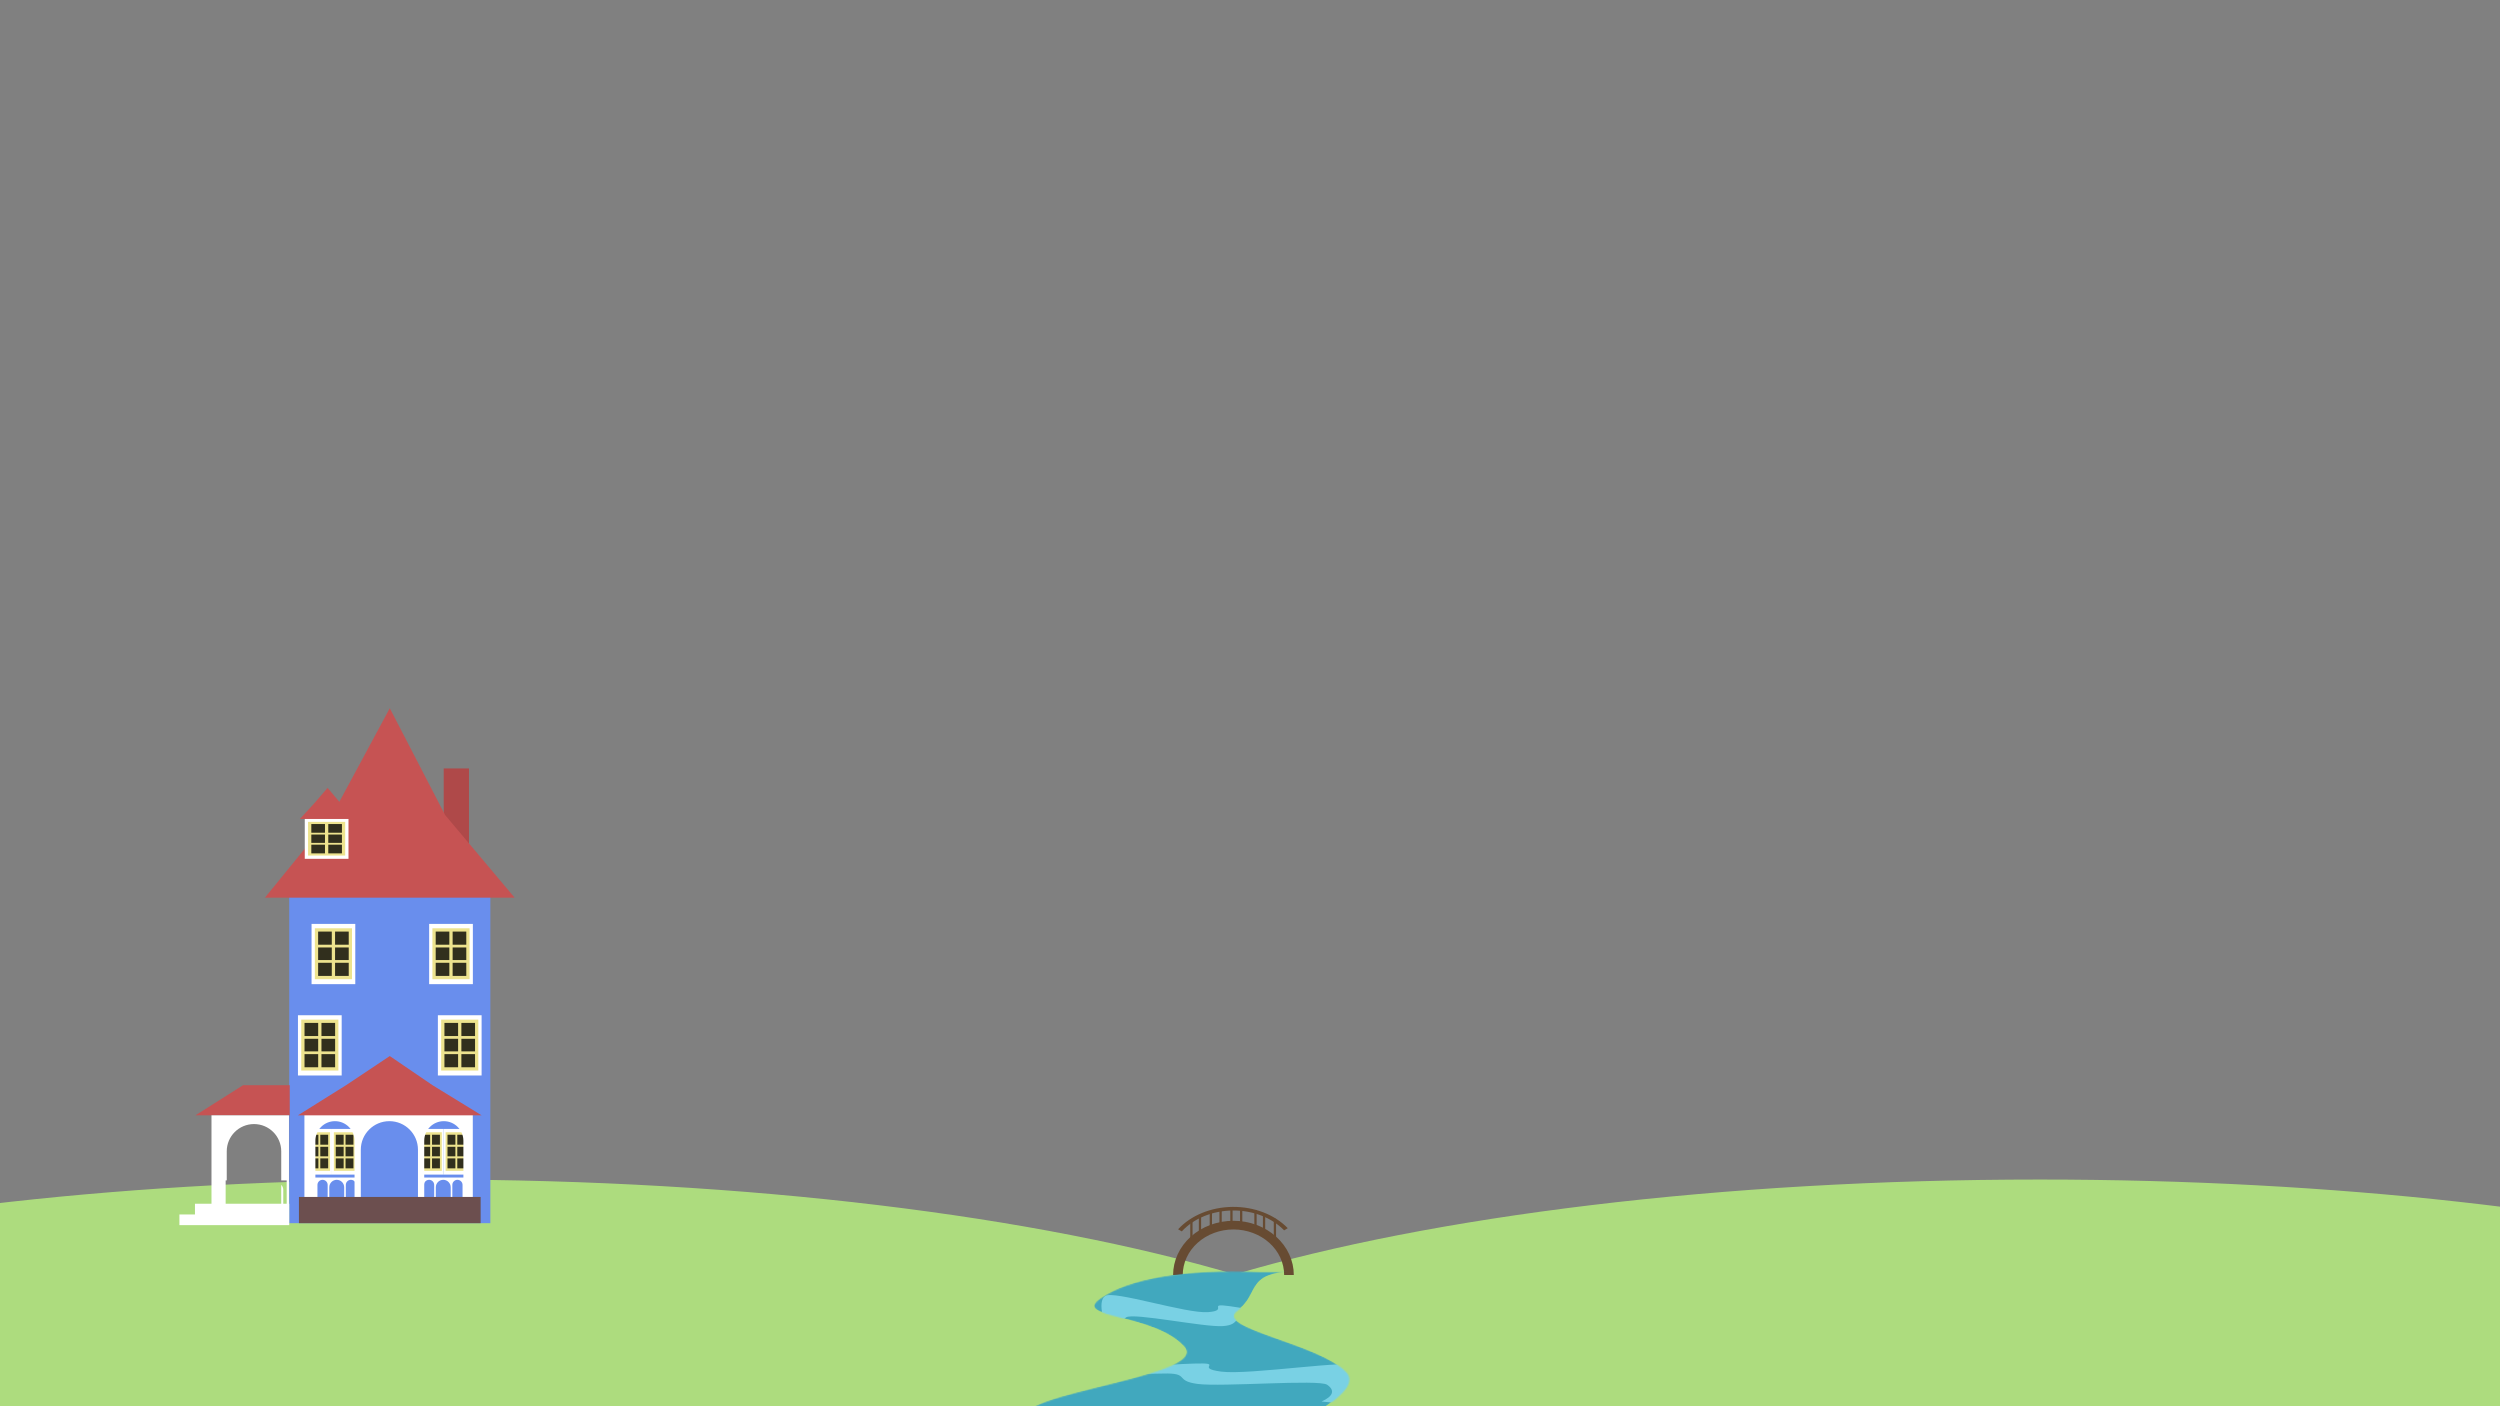 <?xml version="1.0" encoding="UTF-8"?>
<svg id="fore_ground" data-name="fore ground" xmlns="http://www.w3.org/2000/svg" xmlns:xlink="http://www.w3.org/1999/xlink" viewBox="0 0 1920 1080">
  <rect x="0" y="0" width="1920" height="1080" fill="#808080" stroke="none"/>
  <defs>
    <style>
      .cls-1 {
        mask: url(#mask);
      }

      .cls-2 {
        fill: #674b32;
      }

      .cls-3 {
        fill: #698eed;
      }

      .cls-4 {
        fill: #ede38e;
      }

      .cls-5, .cls-6 {
        fill: #fff;
      }

      .cls-7 {
        fill: #6c4f4f;
      }

      .cls-8 {
        fill: #af4949;
      }

      .cls-9 {
        fill: #c65353;
      }

      .cls-10 {
        fill: #41a8be;
      }

      .cls-11 {
        fill: #312f1d;
      }

      .cls-12 {
        fill: #79d1e4;
      }

      .cls-13 {
        fill: #addc7e;
      }

      .cls-13, .cls-6 {
        fill-rule: evenodd;
      }
    </style>
    <mask id="mask" x="766.73" y="976.25" width="392.57" height="208.3" maskUnits="userSpaceOnUse">
      <g id="mask0_3_23" data-name="mask0 3 23">
        <path class="cls-10" d="m967.13,976.91c-56.61-2.3-99.99,4.97-122,20.44-22.01,15.47,40.73,11.22,64.33,36.71,23.59,25.49-167.9,38.8-110.51,61.56,57.4,22.77,297.86,80.28,360.35,88.93l-9.51-14.7c-53.4-7.39-109.93-22.21-158.97-41.66-49.05-19.45,63.28-52.51,43.13-74.3-20.16-21.78-102.32-33.98-83.5-47.2,18.81-13.22,4.12-31.75,52.5-29.79h-35.82Z"/>
      </g>
    </mask>
  </defs>
  <path class="cls-13" d="m948.29,978.75c151.56-44.7,372.27-72.86,618-72.86,457.02,0,827.5,97.38,827.5,217.5s-370.48,217.5-827.5,217.5c-245.73,0-466.44-28.15-618-72.85-151.56,44.7-372.27,72.85-618,72.85-457.02,0-827.5-97.38-827.5-217.5s370.48-217.5,827.5-217.5c245.73,0,466.44,28.15,618,72.86Z"/>
  <rect class="cls-8" x="340.77" y="590.16" width="19.4" height="63.43"/>
  <rect class="cls-3" x="222.12" y="683.44" width="154.47" height="255.96"/>
  <path class="cls-9" d="m299.35,543.89l42.49,82.03,53.4,63.49h-191.78l51.69-63.49,44.21-82.03Z"/>
  <path class="cls-9" d="m251.59,605.09l9.9,11.74,11.37,12.14h-42.54l11.14-12.14,10.13-11.74Z"/>
  <path class="cls-9" d="m221,833.43h1.49v23.13h-72.39l36.57-23.13h34.33Z"/>
  <rect class="cls-5" x="239.28" y="709.56" width="33.58" height="46.27"/>
  <rect class="cls-4" x="241.8" y="712.92" width="28.54" height="39.12"/>
  <rect class="cls-11" x="244.32" y="715.45" width="10.49" height="10.09"/>
  <rect class="cls-11" x="244.32" y="727.65" width="10.49" height="9.67"/>
  <rect class="cls-11" x="244.32" y="739.42" width="10.49" height="10.09"/>
  <rect class="cls-11" x="257.33" y="715.45" width="10.49" height="10.09"/>
  <rect class="cls-11" x="257.33" y="727.65" width="10.49" height="9.67"/>
  <rect class="cls-11" x="257.33" y="739.42" width="10.49" height="10.09"/>
  <rect class="cls-5" x="228.83" y="779.71" width="33.58" height="46.27"/>
  <rect class="cls-4" x="231.35" y="783.07" width="28.54" height="39.12"/>
  <rect class="cls-11" x="233.87" y="785.59" width="10.49" height="10.09"/>
  <rect class="cls-11" x="233.87" y="797.79" width="10.49" height="9.67"/>
  <rect class="cls-11" x="233.87" y="809.57" width="10.49" height="10.09"/>
  <rect class="cls-11" x="246.88" y="785.59" width="10.49" height="10.09"/>
  <rect class="cls-11" x="246.88" y="797.79" width="10.49" height="9.67"/>
  <rect class="cls-11" x="246.88" y="809.57" width="10.49" height="10.09"/>
  <rect class="cls-5" x="235.55" y="867.02" width="19.4" height="35.07"/>
  <rect class="cls-4" x="237" y="869.57" width="16.49" height="29.65"/>
  <rect class="cls-11" x="238.46" y="871.48" width="6.06" height="7.65"/>
  <rect class="cls-11" x="238.46" y="880.73" width="6.06" height="7.33"/>
  <rect class="cls-11" x="238.46" y="889.65" width="6.06" height="7.65"/>
  <rect class="cls-11" x="245.98" y="871.48" width="6.06" height="7.65"/>
  <rect class="cls-11" x="245.98" y="880.73" width="6.06" height="7.33"/>
  <rect class="cls-11" x="245.98" y="889.65" width="6.06" height="7.65"/>
  <rect class="cls-5" x="321.37" y="867.02" width="19.4" height="35.07"/>
  <rect class="cls-4" x="322.82" y="869.57" width="16.49" height="29.65"/>
  <rect class="cls-11" x="324.28" y="871.48" width="6.06" height="7.65"/>
  <rect class="cls-11" x="324.28" y="880.73" width="6.06" height="7.33"/>
  <rect class="cls-11" x="324.28" y="889.65" width="6.06" height="7.65"/>
  <rect class="cls-11" x="331.8" y="871.48" width="6.06" height="7.65"/>
  <rect class="cls-11" x="331.8" y="880.73" width="6.06" height="7.33"/>
  <rect class="cls-11" x="331.8" y="889.65" width="6.06" height="7.65"/>
  <rect class="cls-5" x="254.95" y="867.02" width="19.4" height="35.07"/>
  <rect class="cls-4" x="256.41" y="869.57" width="16.49" height="29.65"/>
  <rect class="cls-11" x="257.86" y="871.48" width="6.06" height="7.65"/>
  <rect class="cls-11" x="257.86" y="880.73" width="6.06" height="7.33"/>
  <rect class="cls-11" x="257.86" y="889.65" width="6.06" height="7.65"/>
  <rect class="cls-11" x="265.38" y="871.48" width="6.06" height="7.65"/>
  <rect class="cls-11" x="265.38" y="880.73" width="6.06" height="7.33"/>
  <rect class="cls-11" x="265.38" y="889.65" width="6.06" height="7.65"/>
  <rect class="cls-5" x="340.77" y="867.02" width="19.4" height="35.07"/>
  <rect class="cls-4" x="342.22" y="869.57" width="16.49" height="29.65"/>
  <rect class="cls-11" x="343.68" y="871.48" width="6.06" height="7.65"/>
  <rect class="cls-11" x="343.68" y="880.73" width="6.06" height="7.33"/>
  <rect class="cls-11" x="343.68" y="889.65" width="6.06" height="7.65"/>
  <rect class="cls-11" x="351.2" y="871.48" width="6.06" height="7.65"/>
  <rect class="cls-11" x="351.2" y="880.73" width="6.06" height="7.33"/>
  <rect class="cls-11" x="351.2" y="889.65" width="6.06" height="7.65"/>
  <rect class="cls-5" x="329.58" y="709.56" width="33.58" height="46.27"/>
  <rect class="cls-4" x="332.09" y="712.92" width="28.54" height="39.12"/>
  <rect class="cls-11" x="334.61" y="715.45" width="10.49" height="10.09"/>
  <rect class="cls-11" x="334.61" y="727.65" width="10.49" height="9.67"/>
  <rect class="cls-11" x="334.61" y="739.42" width="10.49" height="10.09"/>
  <rect class="cls-11" x="347.62" y="715.45" width="10.49" height="10.09"/>
  <rect class="cls-11" x="347.62" y="727.65" width="10.49" height="9.67"/>
  <rect class="cls-11" x="347.62" y="739.42" width="10.49" height="10.09"/>
  <rect class="cls-5" x="336.29" y="779.71" width="33.58" height="46.27"/>
  <rect class="cls-4" x="338.81" y="783.07" width="28.54" height="39.12"/>
  <rect class="cls-11" x="341.33" y="785.59" width="10.49" height="10.09"/>
  <rect class="cls-11" x="341.33" y="797.79" width="10.49" height="9.67"/>
  <rect class="cls-11" x="341.33" y="809.57" width="10.49" height="10.09"/>
  <rect class="cls-11" x="354.34" y="785.59" width="10.49" height="10.09"/>
  <rect class="cls-11" x="354.34" y="797.79" width="10.49" height="9.67"/>
  <rect class="cls-11" x="354.34" y="809.57" width="10.49" height="10.09"/>
  <rect class="cls-5" x="234.06" y="628.97" width="33.58" height="30.6"/>
  <rect class="cls-4" x="236.58" y="631.19" width="28.54" height="25.87"/>
  <rect class="cls-11" x="239.09" y="632.86" width="10.49" height="6.68"/>
  <rect class="cls-11" x="239.09" y="640.93" width="10.49" height="6.4"/>
  <rect class="cls-11" x="239.09" y="648.71" width="10.49" height="6.68"/>
  <rect class="cls-11" x="252.11" y="632.86" width="10.49" height="6.68"/>
  <rect class="cls-11" x="252.11" y="640.93" width="10.49" height="6.4"/>
  <rect class="cls-11" x="252.11" y="648.71" width="10.49" height="6.68"/>
  <path class="cls-6" d="m363.11,854.33h-129.32v67.91h8.42v-46.15c0-8.3,6.73-15.04,15.04-15.04s15.04,6.73,15.04,15.04v46.15h4.81v-39.24c0-12.12,9.83-21.95,21.95-21.95s21.95,9.83,21.95,21.95v39.24h4.81v-46.15c0-8.3,6.73-15.04,15.04-15.04s15.04,6.73,15.04,15.04v46.15h7.22v-67.91Z"/>
  <path class="cls-6" d="m275.29,904.33h-33.68v17.91h2.19v-12.22c0-2.16,1.75-3.92,3.92-3.92s3.92,1.75,3.92,3.92v12.22h1.25v-10.42c0-3.16,2.56-5.72,5.72-5.72s5.72,2.56,5.72,5.72v10.42h1.25v-12.22c0-2.16,1.75-3.92,3.92-3.92s3.92,1.75,3.92,3.92v12.22h1.88v-17.91Z"/>
  <path class="cls-6" d="m357.1,904.33h-33.68v17.91h2.19v-12.22c0-2.16,1.75-3.92,3.92-3.92s3.92,1.75,3.92,3.92v12.22h1.25v-10.42c0-3.16,2.56-5.72,5.72-5.72s5.72,2.56,5.72,5.72v10.42h1.25v-12.22c0-2.16,1.75-3.92,3.92-3.92s3.92,1.75,3.92,3.92v12.22h1.88v-17.91Z"/>
  <rect class="cls-7" x="229.58" y="919.25" width="139.55" height="20.15"/>
  <path class="cls-9" d="m299.35,811.05l32.83,22.39,37.68,23.13h-141.04l36.94-23.13,33.58-22.39Z"/>
  <path class="cls-6" d="m221.94,856.57h-59.52v67.91h-12.69v8.21h-11.94v8.21h84.33v-16.42h-.18v-67.91Zm-5.95,67.91h-42.69v-17.91h.84v-22.36c0-11.56,9.37-20.93,20.93-20.93s20.92,9.37,20.92,20.93v22.36h4.18v17.91h-2.62v-10.69c0-1.49-.6-2.84-1.57-3.83v14.52Z"/>
  <path class="cls-2" d="m993.64,979.22c0-5.47-1.2-10.89-3.53-15.94-2.33-5.06-5.74-9.65-10.05-13.52-4.3-3.87-9.41-6.94-15.03-9.03-5.63-2.09-11.65-3.17-17.74-3.17s-12.11,1.08-17.74,3.17c-5.62,2.09-10.73,5.16-15.03,9.03-4.31,3.87-7.72,8.46-10.05,13.52-2.33,5.05-3.53,10.47-3.53,15.94h7.41c0-4.6,1.01-9.15,2.97-13.39,1.95-4.25,4.82-8.1,8.44-11.35,3.61-3.25,7.9-5.83,12.63-7.59,4.72-1.76,9.79-2.67,14.9-2.67s10.18.91,14.9,2.67c4.73,1.76,9.02,4.34,12.63,7.59,3.62,3.25,6.49,7.11,8.44,11.35,1.96,4.25,2.97,8.8,2.97,13.39h7.41Z"/>
  <path class="cls-2" d="m988.99,943.24c-4.97-5.15-11.39-9.32-18.75-12.16-7.35-2.84-15.44-4.27-23.62-4.19-8.18.08-16.22,1.68-23.48,4.67-7.27,2.99-13.55,7.28-18.35,12.53l2.83,1.63c4.48-4.9,10.34-8.91,17.12-11.7,6.78-2.79,14.29-4.28,21.92-4.36,7.64-.08,15.19,1.26,22.06,3.91,6.87,2.65,12.86,6.54,17.5,11.35l2.77-1.68Z"/>
  <rect class="cls-2" x="914.12" y="936.77" width="1.76" height="15.01"/>
  <rect class="cls-2" x="920.71" y="934" width="1.76" height="15.01"/>
  <rect class="cls-2" x="929.06" y="930.05" width="1.76" height="15.01"/>
  <rect class="cls-2" x="936.53" y="928.47" width="1.76" height="15.01"/>
  <rect class="cls-2" x="944.87" y="928.47" width="1.76" height="15.01"/>
  <rect class="cls-2" x="952.34" y="928.47" width="1.76" height="15.01"/>
  <rect class="cls-2" x="963.33" y="929.26" width="1.76" height="15.01"/>
  <rect class="cls-2" x="969.92" y="932.42" width="1.76" height="15.01"/>
  <rect class="cls-2" x="978.26" y="935.98" width="1.76" height="15.01"/>
  <g class="cls-1">
    <g>
      <path class="cls-10" d="m966.79,976.66c-56.61-2.3-100,4.97-122.01,20.44-22.01,15.47,40.73,11.22,64.32,36.71,23.59,25.49-167.9,38.8-110.5,61.56,57.4,22.77,297.86,80.28,360.35,88.93l-9.51-14.7c-53.4-7.4-109.92-22.21-158.97-41.66-49.04-19.45,63.29-52.51,43.13-74.3-20.16-21.78-102.31-33.98-83.5-47.2,18.81-13.21,4.13-31.75,52.5-29.79h-35.81Z"/>
      <path class="cls-12" d="m990.56,1015.14c-11.09-5.12-27.41-9.38-45.91-11.97-18.5-2.59-.32,3.33-16.98,4.56-16.65,1.23-72.44-16.86-78.92-12.43s-.79,24.42,6.15,29.85l10.54-.33c-5.92-4.64-6.14-9.29-.6-13.08,5.54-3.79,60.17,7.75,74.4,6.7,14.23-1.05,5.83-8.15,21.64-5.93,15.8,2.22,28.48,1.55,37.96,5.92l-8.28-3.29Z"/>
      <path class="cls-12" d="m853.38,1054.6c15.93-3.99,38.49-6.61,63.45-7.37,24.97-.77-.47,3.33,21.05,6.17,21.52,2.84,99.56-9.64,106.87-4.61,7.31,5.02-5.52,24.25-16.07,28.94l-13.75-1.36c9.02-4.01,10.55-8.59,4.3-12.89s-81.01,1.81-99.4-.61c-18.39-2.43-5.46-8.64-26.79-7.98-21.34.65-37.79-1.24-51.4,2.17l11.74-2.45Z"/>
    </g>
  </g>
</svg>
